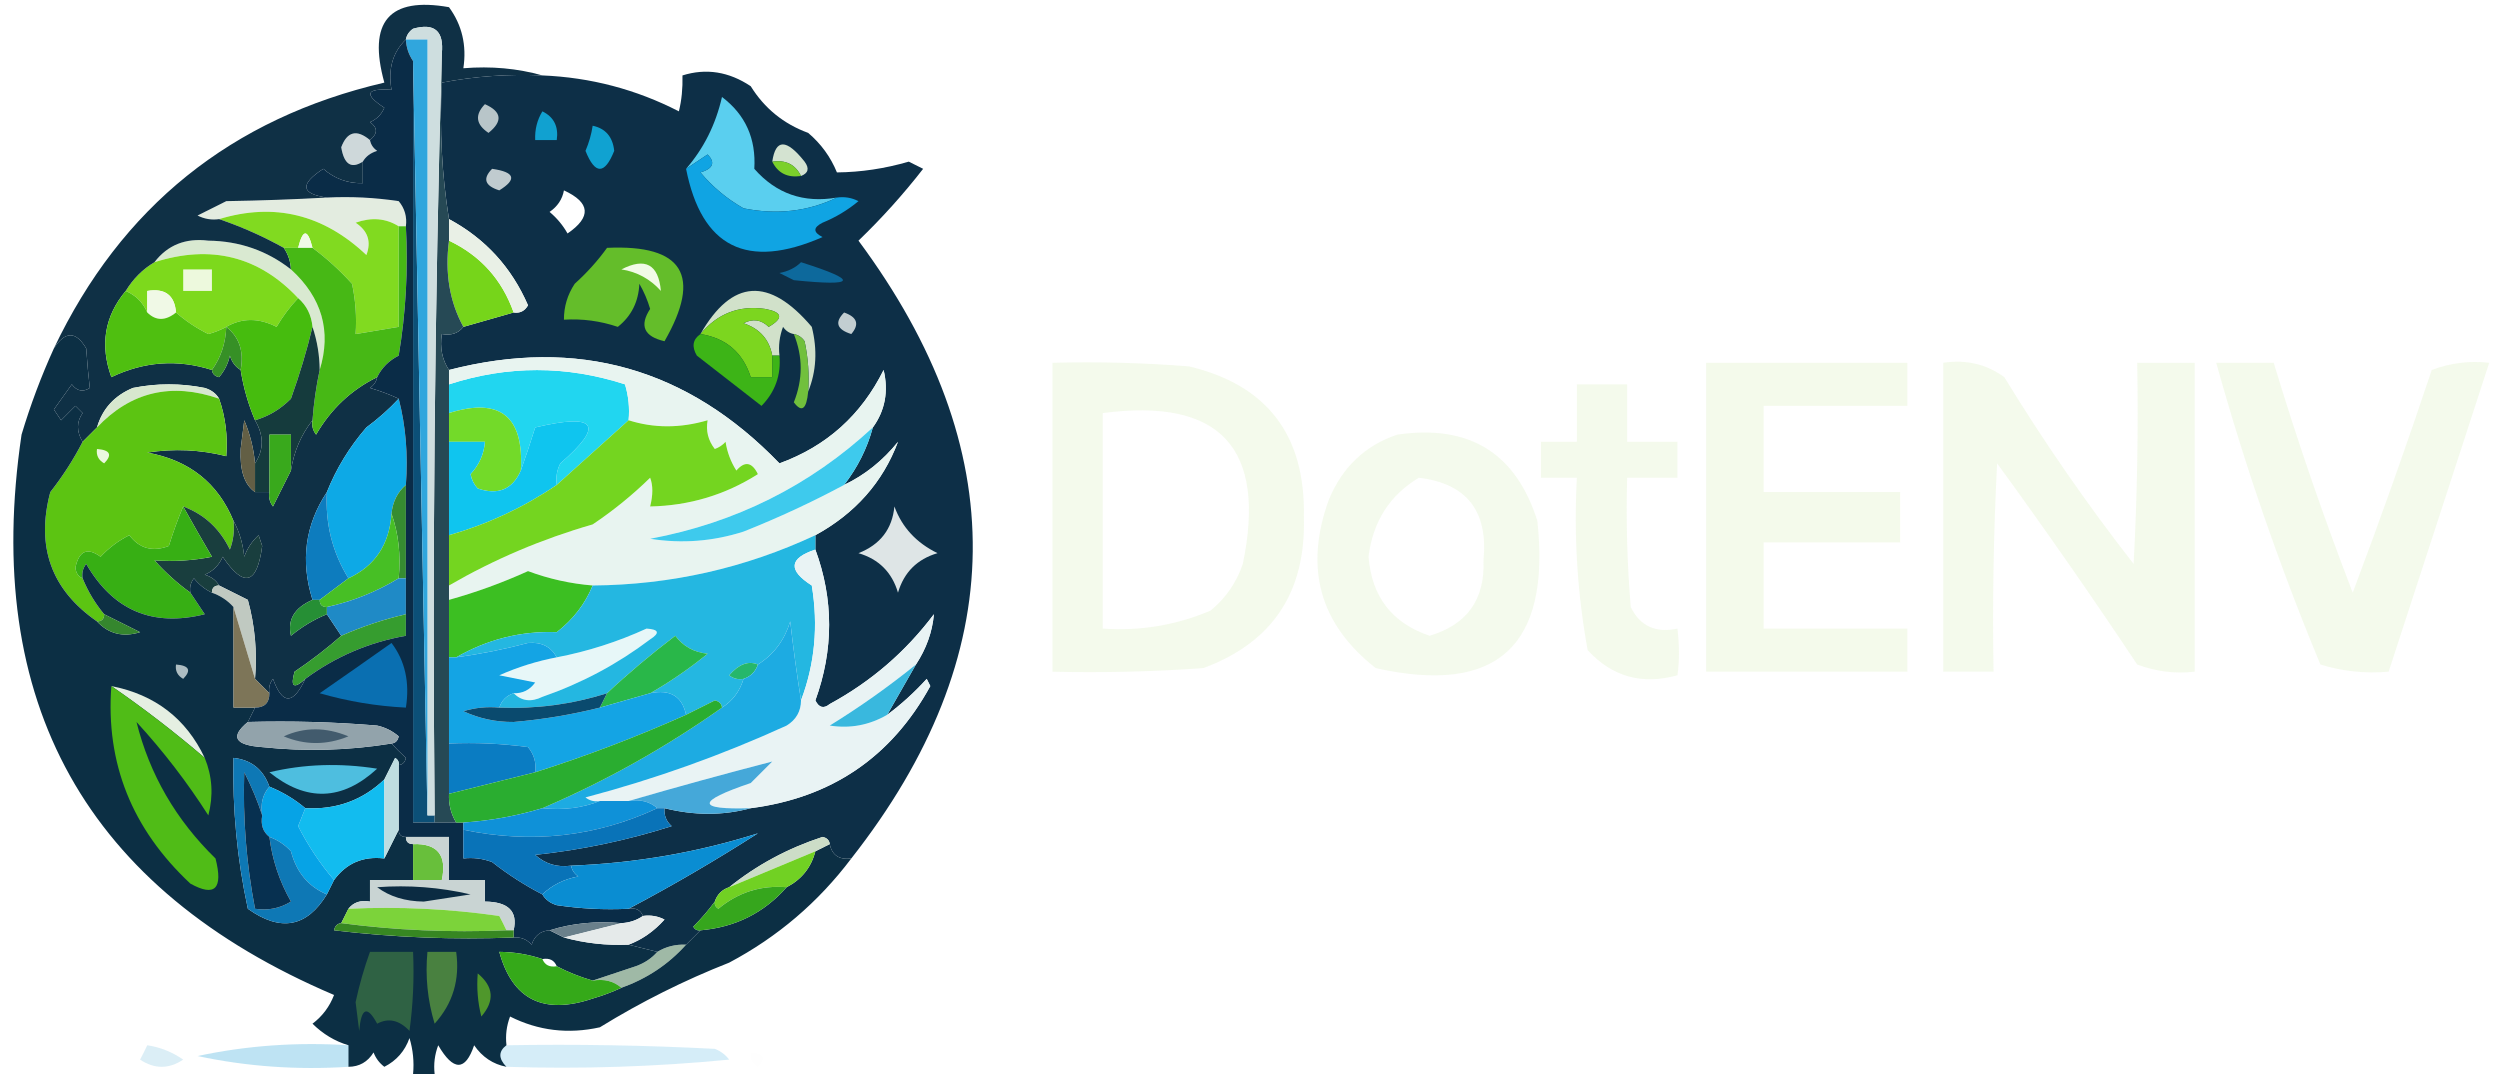 <?xml version="1.0" encoding="UTF-8"?>
<!DOCTYPE svg PUBLIC "-//W3C//DTD SVG 1.1//EN" "http://www.w3.org/Graphics/SVG/1.1/DTD/svg11.dtd">
<svg xmlns="http://www.w3.org/2000/svg" version="1.1" width="348px" height="150px" style="shape-rendering:geometricPrecision; text-rendering:geometricPrecision; image-rendering:optimizeQuality; fill-rule:evenodd; clip-rule:evenodd" xmlns:xlink="http://www.w3.org/1999/xlink">
<g><path style="opacity:1" fill="#0d2f47" d="M 118.5,119.5 C 116.821,119.715 115.821,119.048 115.5,117.5C 115.44,116.957 115.107,116.624 114.5,116.5C 109.658,118.085 105.325,120.418 101.5,123.5C 100.5,123.833 99.833,124.5 99.5,125.5C 98.636,126.688 97.636,127.855 96.5,129C 96.728,129.399 97.062,129.565 97.5,129.5C 96.833,130.167 96.167,130.833 95.5,131.5C 94.041,131.433 92.708,131.766 91.5,132.5C 90.167,132.167 88.833,131.833 87.5,131.5C 89.378,130.792 91.044,129.626 92.5,128C 91.552,127.517 90.552,127.351 89.5,127.5C 89.158,126.662 88.492,126.328 87.5,126.5C 93.569,123.293 99.569,119.793 105.5,116C 97.12,118.652 88.454,120.152 79.5,120.5C 77.571,120.769 75.905,120.269 74.5,119C 80.971,118.306 87.304,116.973 93.5,115C 92.748,114.329 92.414,113.496 92.5,112.5C 96.658,113.539 100.658,113.539 104.5,112.5C 115.749,111.047 124.083,105.381 129.5,95.5C 129.333,95.167 129.167,94.833 129,94.5C 127.296,96.373 125.463,98.04 123.5,99.5C 124.833,97.167 126.167,94.833 127.5,92.5C 128.946,90.296 129.78,87.963 130,85.5C 126.087,90.711 121.254,94.877 115.5,98C 114.668,98.688 114.002,98.521 113.5,97.5C 116.055,90.445 116.055,83.445 113.5,76.5C 113.5,75.833 113.5,75.167 113.5,74.5C 119.05,71.464 122.883,67.131 125,61.5C 122.894,64.118 120.394,66.118 117.5,67.5C 119.38,65.074 120.713,62.408 121.5,59.5C 123.203,57.149 123.703,54.482 123,51.5C 119.881,57.788 115.048,62.121 108.5,64.5C 95.702,51.234 80.369,46.901 62.5,51.5C 61.549,50.081 61.215,48.415 61.5,46.5C 62.791,46.737 63.791,46.404 64.5,45.5C 66.833,44.833 69.167,44.167 71.5,43.5C 72.376,43.631 73.043,43.297 73.5,42.5C 71.2,37.202 67.533,33.202 62.5,30.5C 61.51,24.355 61.176,18.022 61.5,11.5C 66.103,10.617 70.77,10.283 75.5,10.5C 82.208,10.774 88.541,12.441 94.5,15.5C 94.88,13.979 95.046,12.313 95,10.5C 98.293,9.469 101.46,9.969 104.5,12C 106.417,15.083 109.084,17.25 112.5,18.5C 114.291,20.021 115.624,21.854 116.5,24C 119.841,23.968 123.174,23.468 126.5,22.5C 127.167,22.833 127.833,23.167 128.5,23.5C 125.743,27.047 122.743,30.38 119.5,33.5C 141.041,62.545 140.708,91.212 118.5,119.5 Z M 78.5,26.5 C 82.184,28.203 82.351,30.203 79,32.5C 78.355,31.354 77.522,30.354 76.5,29.5C 77.612,28.735 78.279,27.735 78.5,26.5 Z"/></g>
<g><path style="opacity:1" fill="#11a1d0" d="M 75.5,15.5 C 77.104,16.287 77.771,17.62 77.5,19.5C 76.5,19.5 75.5,19.5 74.5,19.5C 74.433,18.041 74.766,16.708 75.5,15.5 Z"/></g>
<g><path style="opacity:1" fill="#b8c5c9" d="M 67.5,14.5 C 69.852,15.543 70.019,16.876 68,18.5C 66.232,17.318 66.065,15.985 67.5,14.5 Z"/></g>
<g><path style="opacity:1" fill="#0c5077" d="M 57.5,8.5 C 58.167,43.5 58.833,78.5 59.5,113.5C 59.833,113.5 60.167,113.5 60.5,113.5C 60.5,113.833 60.5,114.167 60.5,114.5C 59.5,114.5 58.5,114.5 57.5,114.5C 57.5,79.167 57.5,43.833 57.5,8.5 Z"/></g>
<g><path style="opacity:1" fill="#ced8da" d="M 51.5,19.5 C 51.611,20.117 51.944,20.617 52.5,21C 51.584,21.278 50.917,21.778 50.5,22.5C 48.892,23.538 47.892,22.871 47.5,20.5C 48.325,18.3 49.658,17.966 51.5,19.5 Z"/></g>
<g><path style="opacity:1" fill="#10a2d1" d="M 82.5,17.5 C 84.293,17.884 85.293,19.05 85.5,21C 84.167,24.333 82.833,24.333 81.5,21C 81.989,19.861 82.323,18.695 82.5,17.5 Z"/></g>
<g><path style="opacity:1" fill="#d4e3d1" d="M 111.5,24.5 C 110.713,22.896 109.38,22.229 107.5,22.5C 107.964,19.304 109.464,19.304 112,22.5C 112.692,23.437 112.525,24.103 111.5,24.5 Z"/></g>
<g><path style="opacity:1" fill="#7bd02b" d="M 107.5,22.5 C 109.38,22.229 110.713,22.896 111.5,24.5C 109.62,24.771 108.287,24.104 107.5,22.5 Z"/></g>
<g><path style="opacity:1" fill="#c0cbcf" d="M 68.5,23.5 C 71.674,23.952 72.007,24.952 69.5,26.5C 67.481,25.867 67.147,24.867 68.5,23.5 Z"/></g>
<g><path style="opacity:1" fill="#5acfef" d="M 116.5,27.5 C 112.469,29.439 108.136,29.939 103.5,29C 101.183,27.68 99.183,26.014 97.5,24C 99.27,23.465 99.604,22.631 98.5,21.5C 97.482,22.192 96.482,22.859 95.5,23.5C 97.959,20.667 99.626,17.334 100.5,13.5C 103.76,15.959 105.26,19.292 105,23.5C 108.04,26.966 111.874,28.3 116.5,27.5 Z"/></g>
<g><path style="opacity:1" fill="#e3ece0" d="M 45.5,27.5 C 48.85,27.335 52.183,27.502 55.5,28C 56.337,29.011 56.67,30.178 56.5,31.5C 56.167,31.5 55.833,31.5 55.5,31.5C 53.712,30.378 51.712,30.211 49.5,31C 51.211,32.133 51.711,33.633 51,35.5C 45.018,29.835 38.184,28.168 30.5,30.5C 29.448,30.649 28.448,30.483 27.5,30C 28.833,29.333 30.167,28.667 31.5,28C 36.357,27.919 41.023,27.752 45.5,27.5 Z"/></g>
<g><path style="opacity:1" fill="#10a4e3" d="M 116.5,27.5 C 117.552,27.351 118.552,27.517 119.5,28C 117.999,29.252 116.332,30.252 114.5,31C 113.167,31.667 113.167,32.333 114.5,33C 103.994,37.602 97.661,34.435 95.5,23.5C 96.482,22.859 97.482,22.192 98.5,21.5C 99.604,22.631 99.27,23.465 97.5,24C 99.183,26.014 101.183,27.68 103.5,29C 108.136,29.939 112.469,29.439 116.5,27.5 Z"/></g>
<g><path style="opacity:1" fill="#81da20" d="M 30.5,30.5 C 38.184,28.168 45.018,29.835 51,35.5C 51.711,33.633 51.211,32.133 49.5,31C 51.712,30.211 53.712,30.378 55.5,31.5C 55.5,36.167 55.5,40.833 55.5,45.5C 53.5,45.833 51.5,46.167 49.5,46.5C 49.663,44.143 49.497,41.81 49,39.5C 47.27,37.598 45.437,35.931 43.5,34.5C 42.833,31.833 42.167,31.833 41.5,34.5C 40.833,34.5 40.167,34.5 39.5,34.5C 36.648,32.909 33.648,31.576 30.5,30.5 Z"/></g>
<g><path style="opacity:1" fill="#f1fae8" d="M 43.5,34.5 C 42.833,34.5 42.167,34.5 41.5,34.5C 42.167,31.833 42.833,31.833 43.5,34.5 Z"/></g>
<g><path style="opacity:1" fill="#d9e9d1" d="M 40.5,37.5 C 44.825,41.441 46.159,46.107 44.5,51.5C 44.483,49.435 44.15,47.435 43.5,45.5C 43.34,43.847 42.674,42.514 41.5,41.5C 36.032,35.668 29.365,34.001 21.5,36.5C 23.332,34.106 25.832,33.106 29,33.5C 33.331,33.554 37.164,34.887 40.5,37.5 Z"/></g>
<g><path style="opacity:1" fill="#76d51a" d="M 62.5,33.5 C 66.876,35.578 69.876,38.911 71.5,43.5C 69.167,44.167 66.833,44.833 64.5,45.5C 62.577,41.971 61.911,37.971 62.5,33.5 Z"/></g>
<g><path style="opacity:1" fill="#e9f0e6" d="M 62.5,30.5 C 67.533,33.202 71.2,37.202 73.5,42.5C 73.043,43.297 72.376,43.631 71.5,43.5C 69.876,38.911 66.876,35.578 62.5,33.5C 62.5,32.5 62.5,31.5 62.5,30.5 Z"/></g>
<g><path style="opacity:1" fill="#0d699c" d="M 111.5,36.5 C 119.6,39.063 119.267,39.896 110.5,39C 109.833,38.667 109.167,38.333 108.5,38C 109.737,37.768 110.737,37.268 111.5,36.5 Z"/></g>
<g><path style="opacity:1" fill="#7dd91c" d="M 41.5,41.5 C 40.389,42.66 39.389,43.993 38.5,45.5C 36.028,44.233 33.694,44.233 31.5,45.5C 30.735,45.923 29.902,46.257 29,46.5C 27.357,45.685 25.857,44.685 24.5,43.5C 24.306,41.088 22.973,40.088 20.5,40.5C 20.5,41.5 20.5,42.5 20.5,43.5C 19.9,42.1 18.9,41.1 17.5,40.5C 18.527,38.806 19.861,37.472 21.5,36.5C 29.365,34.001 36.032,35.668 41.5,41.5 Z"/></g>
<g><path style="opacity:1" fill="#edf9dd" d="M 25.5,37.5 C 26.833,37.5 28.167,37.5 29.5,37.5C 29.5,38.5 29.5,39.5 29.5,40.5C 28.167,40.5 26.833,40.5 25.5,40.5C 25.5,39.5 25.5,38.5 25.5,37.5 Z"/></g>
<g><path style="opacity:1" fill="#f0f9e6" d="M 24.5,43.5 C 23.039,44.686 21.705,44.686 20.5,43.5C 20.5,42.5 20.5,41.5 20.5,40.5C 22.973,40.088 24.306,41.088 24.5,43.5 Z"/></g>
<g><path style="opacity:1" fill="#d1e1ca" d="M 112.5,54.5 C 112.663,52.143 112.497,49.81 112,47.5C 111.617,46.944 111.117,46.611 110.5,46.5C 109.883,46.389 109.383,46.056 109,45.5C 108.51,46.793 108.343,48.127 108.5,49.5C 108.167,49.5 107.833,49.5 107.5,49.5C 107.084,47.248 105.751,45.748 103.5,45C 104.784,44.316 105.951,44.483 107,45.5C 109.096,44.285 108.929,43.451 106.5,43C 102.868,42.481 99.868,43.647 97.5,46.5C 101.893,38.835 107.06,38.502 113,45.5C 113.805,48.697 113.638,51.697 112.5,54.5 Z"/></g>
<g><path style="opacity:1" fill="#0f3045" d="M 75.5,10.5 C 70.77,10.283 66.103,10.617 61.5,11.5C 61.5,10.167 61.5,8.833 61.5,7.5C 61.824,4.32 60.49,3.153 57.5,4C 56.944,4.383 56.611,4.883 56.5,5.5C 54.657,7.279 53.99,9.612 54.5,12.5C 50.944,12.275 50.611,13.108 53.5,15C 53.095,15.945 52.428,16.612 51.5,17C 52.598,17.77 52.598,18.603 51.5,19.5C 49.658,17.966 48.325,18.3 47.5,20.5C 47.892,22.871 48.892,23.538 50.5,22.5C 50.5,23.5 50.5,24.5 50.5,25.5C 48.431,25.551 46.597,24.885 45,23.5C 41.706,25.645 41.872,26.979 45.5,27.5C 41.023,27.752 36.357,27.919 31.5,28C 30.167,28.667 28.833,29.333 27.5,30C 28.448,30.483 29.448,30.649 30.5,30.5C 33.648,31.576 36.648,32.909 39.5,34.5C 40.11,35.391 40.443,36.391 40.5,37.5C 37.164,34.887 33.331,33.554 29,33.5C 25.832,33.106 23.332,34.106 21.5,36.5C 19.861,37.472 18.527,38.806 17.5,40.5C 14.556,44.021 13.889,48.021 15.5,52.5C 20.056,50.31 24.722,49.977 29.5,51.5C 29.56,52.043 29.893,52.376 30.5,52.5C 31.251,51.624 31.751,50.624 32,49.5C 32.278,50.416 32.778,51.083 33.5,51.5C 33.878,53.921 34.545,56.254 35.5,58.5C 36.742,60.611 36.742,62.611 35.5,64.5C 35.313,62.436 34.813,60.436 34,58.5C 33.833,59.833 33.667,61.167 33.5,62.5C 33.361,65.488 34.028,67.488 35.5,68.5C 36.167,68.5 36.833,68.5 37.5,68.5C 37.369,69.239 37.536,69.906 38,70.5C 38.847,68.807 39.68,67.14 40.5,65.5C 40.917,62.841 41.917,60.508 43.5,58.5C 43.369,59.239 43.536,59.906 44,60.5C 46.068,56.929 48.901,54.263 52.5,52.5C 52.389,53.117 52.056,53.617 51.5,54C 52.901,54.41 54.234,54.91 55.5,55.5C 54.167,56.934 52.667,58.267 51,59.5C 48.642,62.222 46.809,65.222 45.5,68.5C 42.468,73.086 41.801,78.086 43.5,83.5C 40.984,84.6 39.984,86.267 40.5,88.5C 42.029,87.237 43.695,86.237 45.5,85.5C 46.167,86.5 46.833,87.5 47.5,88.5C 45.492,90.268 43.326,91.934 41,93.5C 40.395,95.635 40.895,95.969 42.5,94.5C 40.805,98.123 39.305,98.123 38,94.5C 37.536,95.094 37.369,95.761 37.5,96.5C 36.833,95.833 36.167,95.167 35.5,94.5C 35.823,90.774 35.489,87.107 34.5,83.5C 33.14,82.82 31.807,82.153 30.5,81.5C 30.082,80.778 29.416,80.278 28.5,80C 29.667,79.5 30.5,78.667 31,77.5C 33.951,81.879 35.784,81.379 36.5,76C 36.333,75.5 36.167,75 36,74.5C 35.085,75.328 34.419,76.328 34,77.5C 33.802,75.618 33.302,73.952 32.5,72.5C 30.329,67.223 26.329,64.056 20.5,63C 24.203,62.421 27.869,62.588 31.5,63.5C 31.721,60.721 31.388,58.054 30.5,55.5C 30.082,54.778 29.416,54.278 28.5,54C 25.167,53.333 21.833,53.333 18.5,54C 15.921,55.076 14.254,56.909 13.5,59.5C 12.833,60.167 12.167,60.833 11.5,61.5C 10.637,60.06 10.637,58.726 11.5,57.5C 11.167,57.167 10.833,56.833 10.5,56.5C 9.833,57.167 9.167,57.833 8.5,58.5C 8.167,58 7.833,57.5 7.5,57C 8.34,55.829 9.173,54.662 10,53.5C 10.717,54.451 11.551,54.617 12.5,54C 12.307,52.355 12.14,50.521 12,48.5C 10.568,46.069 9.068,46.069 7.5,48.5C 16.871,28.8 32.204,16.466 53.5,11.5C 51.156,3.023 54.156,-0.477 62.5,1C 64.314,3.481 64.98,6.315 64.5,9.5C 68.371,9.185 72.038,9.518 75.5,10.5 Z"/></g>
<g><path style="opacity:1" fill="#4fbf10" d="M 17.5,40.5 C 18.9,41.1 19.9,42.1 20.5,43.5C 21.705,44.686 23.039,44.686 24.5,43.5C 25.857,44.685 27.357,45.685 29,46.5C 29.902,46.257 30.735,45.923 31.5,45.5C 31.405,47.786 30.738,49.786 29.5,51.5C 24.722,49.977 20.056,50.31 15.5,52.5C 13.889,48.021 14.556,44.021 17.5,40.5 Z"/></g>
<g><path style="opacity:1" fill="#64bd2a" d="M 84.5,34.5 C 95.088,34.012 97.754,38.345 92.5,47.5C 89.639,46.838 88.973,45.338 90.5,43C 90.138,41.775 89.638,40.609 89,39.5C 88.885,42.008 87.885,44.008 86,45.5C 83.566,44.678 81.066,44.344 78.5,44.5C 78.491,42.692 78.991,41.025 80,39.5C 81.707,37.962 83.207,36.296 84.5,34.5 Z"/></g>
<g><path style="opacity:1" fill="#f1fbe6" d="M 86.5,37.5 C 89.824,35.788 91.657,36.788 92,40.5C 90.512,38.84 88.679,37.84 86.5,37.5 Z"/></g>
<g><path style="opacity:1" fill="#7cd61f" d="M 107.5,49.5 C 107.5,50.5 107.5,51.5 107.5,52.5C 106.5,52.5 105.5,52.5 104.5,52.5C 103.401,49.068 101.068,47.068 97.5,46.5C 99.868,43.647 102.868,42.481 106.5,43C 108.929,43.451 109.096,44.285 107,45.5C 105.951,44.483 104.784,44.316 103.5,45C 105.751,45.748 107.084,47.248 107.5,49.5 Z"/></g>
<g><path style="opacity:1" fill="#c2ced1" d="M 117.5,43.5 C 119.332,44.141 119.665,45.141 118.5,46.5C 116.481,45.867 116.147,44.867 117.5,43.5 Z"/></g>
<g><path style="opacity:1" fill="#46bc0e" d="M 41.5,41.5 C 42.674,42.514 43.34,43.847 43.5,45.5C 42.717,48.77 41.717,52.103 40.5,55.5C 39.06,56.952 37.394,57.952 35.5,58.5C 34.545,56.254 33.878,53.921 33.5,51.5C 33.975,48.918 33.308,46.918 31.5,45.5C 33.694,44.233 36.028,44.233 38.5,45.5C 39.389,43.993 40.389,42.66 41.5,41.5 Z"/></g>
<g><path style="opacity:1" fill="#369026" d="M 31.5,45.5 C 33.308,46.918 33.975,48.918 33.5,51.5C 32.778,51.083 32.278,50.416 32,49.5C 31.751,50.624 31.251,51.624 30.5,52.5C 29.893,52.376 29.56,52.043 29.5,51.5C 30.738,49.786 31.405,47.786 31.5,45.5 Z"/></g>
<g><path style="opacity:1" fill="#47b815" d="M 55.5,31.5 C 55.833,31.5 56.167,31.5 56.5,31.5C 56.829,37.537 56.496,43.537 55.5,49.5C 54.145,50.188 53.145,51.188 52.5,52.5C 48.901,54.263 46.068,56.929 44,60.5C 43.536,59.906 43.369,59.239 43.5,58.5C 43.674,56.139 44.007,53.806 44.5,51.5C 46.159,46.107 44.825,41.441 40.5,37.5C 40.443,36.391 40.11,35.391 39.5,34.5C 40.167,34.5 40.833,34.5 41.5,34.5C 42.167,34.5 42.833,34.5 43.5,34.5C 45.437,35.931 47.27,37.598 49,39.5C 49.497,41.81 49.663,44.143 49.5,46.5C 51.5,46.167 53.5,45.833 55.5,45.5C 55.5,40.833 55.5,36.167 55.5,31.5 Z"/></g>
<g><path style="opacity:0.881" fill="#f2f9e9" d="M 146.5,50.5 C 152.842,50.334 159.175,50.501 165.5,51C 176.409,53.593 181.742,60.593 181.5,72C 181.79,82.446 177.124,89.446 167.5,93C 160.508,93.5 153.508,93.666 146.5,93.5C 146.5,79.167 146.5,64.833 146.5,50.5 Z M 153.5,57.5 C 169.849,55.349 176.349,62.349 173,78.5C 172.117,81.102 170.617,83.269 168.5,85C 163.705,87.033 158.705,87.866 153.5,87.5C 153.5,77.5 153.5,67.5 153.5,57.5 Z"/></g>
<g><path style="opacity:0.902" fill="#f2f9e9" d="M 237.5,50.5 C 246.833,50.5 256.167,50.5 265.5,50.5C 265.5,52.5 265.5,54.5 265.5,56.5C 258.833,56.5 252.167,56.5 245.5,56.5C 245.5,60.5 245.5,64.5 245.5,68.5C 251.833,68.5 258.167,68.5 264.5,68.5C 264.5,70.833 264.5,73.167 264.5,75.5C 258.167,75.5 251.833,75.5 245.5,75.5C 245.5,79.5 245.5,83.5 245.5,87.5C 252.167,87.5 258.833,87.5 265.5,87.5C 265.5,89.5 265.5,91.5 265.5,93.5C 256.167,93.5 246.833,93.5 237.5,93.5C 237.5,79.167 237.5,64.833 237.5,50.5 Z"/></g>
<g><path style="opacity:0.89" fill="#f2f9e9" d="M 270.5,50.5 C 273.685,50.02 276.519,50.686 279,52.5C 284.507,61.515 290.507,70.182 297,78.5C 297.5,69.173 297.666,59.839 297.5,50.5C 300.167,50.5 302.833,50.5 305.5,50.5C 305.5,64.833 305.5,79.167 305.5,93.5C 302.753,93.813 300.086,93.48 297.5,92.5C 291.195,83.029 284.695,73.695 278,64.5C 277.5,74.161 277.334,83.828 277.5,93.5C 275.167,93.5 272.833,93.5 270.5,93.5C 270.5,79.167 270.5,64.833 270.5,50.5 Z"/></g>
<g><path style="opacity:0.858" fill="#f2f9e9" d="M 308.5,50.5 C 311.167,50.5 313.833,50.5 316.5,50.5C 319.764,61.291 323.43,71.957 327.5,82.5C 331.364,72.241 335.031,61.907 338.5,51.5C 341.086,50.52 343.753,50.187 346.5,50.5C 341.833,64.833 337.167,79.167 332.5,93.5C 329.223,93.784 326.057,93.451 323,92.5C 317.298,78.771 312.465,64.771 308.5,50.5 Z"/></g>
<g><path style="opacity:1" fill="#71c03c" d="M 110.5,46.5 C 111.117,46.611 111.617,46.944 112,47.5C 112.497,49.81 112.663,52.143 112.5,54.5C 112.27,56.983 111.603,57.483 110.5,56C 111.774,52.823 111.774,49.656 110.5,46.5 Z"/></g>
<g><path style="opacity:1" fill="#264955" d="M 61.5,7.5 C 61.5,8.833 61.5,10.167 61.5,11.5C 61.176,18.022 61.51,24.355 62.5,30.5C 62.5,31.5 62.5,32.5 62.5,33.5C 61.911,37.971 62.577,41.971 64.5,45.5C 63.791,46.404 62.791,46.737 61.5,46.5C 61.215,48.415 61.549,50.081 62.5,51.5C 62.5,52.167 62.5,52.833 62.5,53.5C 62.5,54.833 62.5,56.167 62.5,57.5C 62.5,58.833 62.5,60.167 62.5,61.5C 62.5,65.833 62.5,70.167 62.5,74.5C 62.5,76.833 62.5,79.167 62.5,81.5C 62.5,82.167 62.5,82.833 62.5,83.5C 62.5,86.167 62.5,88.833 62.5,91.5C 62.5,95.5 62.5,99.5 62.5,103.5C 62.5,105.833 62.5,108.167 62.5,110.5C 62.433,111.959 62.766,113.292 63.5,114.5C 62.5,114.5 61.5,114.5 60.5,114.5C 60.5,114.167 60.5,113.833 60.5,113.5C 60.168,77.996 60.502,42.663 61.5,7.5 Z"/></g>
<g><path style="opacity:1" fill="#21d6f0" d="M 87.5,58.5 C 84.167,61.5 80.833,64.5 77.5,67.5C 77.35,66.448 77.517,65.448 78,64.5C 84.2,59.133 83.033,57.466 74.5,59.5C 73.831,61.631 73.165,63.631 72.5,65.5C 72.95,57.942 69.617,55.276 62.5,57.5C 62.5,56.167 62.5,54.833 62.5,53.5C 70.667,50.853 78.834,50.853 87,53.5C 87.493,55.134 87.66,56.801 87.5,58.5 Z"/></g>
<g><path style="opacity:1" fill="#d7e7cf" d="M 30.5,55.5 C 23.871,53.194 18.204,54.528 13.5,59.5C 14.254,56.909 15.921,55.076 18.5,54C 21.833,53.333 25.167,53.333 28.5,54C 29.416,54.278 30.082,54.778 30.5,55.5 Z"/></g>
<g><path style="opacity:1" fill="#3db417" d="M 97.5,46.5 C 101.068,47.068 103.401,49.068 104.5,52.5C 105.5,52.5 106.5,52.5 107.5,52.5C 107.5,51.5 107.5,50.5 107.5,49.5C 107.833,49.5 108.167,49.5 108.5,49.5C 108.736,52.226 107.903,54.559 106,56.5C 103,54.167 100,51.833 97,49.5C 96.26,48.251 96.427,47.251 97.5,46.5 Z"/></g>
<g><path style="opacity:0.867" fill="#f2f9e9" d="M 219.5,53.5 C 221.833,53.5 224.167,53.5 226.5,53.5C 226.5,56.167 226.5,58.833 226.5,61.5C 228.833,61.5 231.167,61.5 233.5,61.5C 233.5,63.167 233.5,64.833 233.5,66.5C 231.167,66.5 228.833,66.5 226.5,66.5C 226.334,72.509 226.501,78.509 227,84.5C 228.287,87.145 230.453,88.145 233.5,87.5C 233.784,89.877 233.784,92.044 233.5,94C 228.563,95.369 224.396,94.203 221,90.5C 219.565,82.611 219.065,74.611 219.5,66.5C 217.833,66.5 216.167,66.5 214.5,66.5C 214.5,64.833 214.5,63.167 214.5,61.5C 216.167,61.5 217.833,61.5 219.5,61.5C 219.5,58.833 219.5,56.167 219.5,53.5 Z"/></g>
<g><path style="opacity:1" fill="#153b3d" d="M 43.5,45.5 C 44.15,47.435 44.483,49.435 44.5,51.5C 44.007,53.806 43.674,56.139 43.5,58.5C 41.917,60.508 40.917,62.841 40.5,65.5C 40.5,63.833 40.5,62.167 40.5,60.5C 39.5,60.5 38.5,60.5 37.5,60.5C 37.5,63.167 37.5,65.833 37.5,68.5C 36.833,68.5 36.167,68.5 35.5,68.5C 35.5,67.167 35.5,65.833 35.5,64.5C 36.742,62.611 36.742,60.611 35.5,58.5C 37.394,57.952 39.06,56.952 40.5,55.5C 41.717,52.103 42.717,48.77 43.5,45.5 Z"/></g>
<g><path style="opacity:1" fill="#e8f4f0" d="M 121.5,59.5 C 112.756,67.597 102.422,72.764 90.5,75C 94.905,75.696 99.239,75.363 103.5,74C 108.339,72.079 113.006,69.912 117.5,67.5C 120.394,66.118 122.894,64.118 125,61.5C 122.883,67.131 119.05,71.464 113.5,74.5C 103.717,79.077 93.383,81.411 82.5,81.5C 79.42,81.252 76.42,80.586 73.5,79.5C 69.925,81.122 66.259,82.456 62.5,83.5C 62.5,82.833 62.5,82.167 62.5,81.5C 68.792,77.856 75.459,75.022 82.5,73C 85.389,71.062 88.056,68.895 90.5,66.5C 90.906,67.558 90.906,68.891 90.5,70.5C 95.947,70.39 100.947,68.89 105.5,66C 104.675,64.312 103.675,64.145 102.5,65.5C 101.719,64.271 101.219,62.938 101,61.5C 100.586,61.957 100.086,62.291 99.5,62.5C 98.571,61.311 98.238,59.978 98.5,58.5C 94.684,59.62 91.017,59.62 87.5,58.5C 87.66,56.801 87.493,55.134 87,53.5C 78.834,50.853 70.667,50.853 62.5,53.5C 62.5,52.833 62.5,52.167 62.5,51.5C 80.369,46.901 95.702,51.234 108.5,64.5C 115.048,62.121 119.881,57.788 123,51.5C 123.703,54.482 123.203,57.149 121.5,59.5 Z"/></g>
<g><path style="opacity:0.843" fill="#f2f9e9" d="M 194.5,60.5 C 204.51,59.041 211.01,63.041 214,72.5C 215.883,89.958 208.383,96.791 191.5,93C 183.681,86.86 181.514,79.027 185,69.5C 186.871,65.006 190.038,62.006 194.5,60.5 Z M 197.5,66.5 C 204.171,67.304 207.171,71.137 206.5,78C 206.722,83.444 204.222,86.944 199,88.5C 193.776,86.733 190.942,83.066 190.5,77.5C 191.097,72.621 193.43,68.954 197.5,66.5 Z"/></g>
<g><path style="opacity:1" fill="#73da29" d="M 72.5,65.5 C 71.34,68.133 69.34,68.966 66.5,68C 65.978,67.439 65.645,66.772 65.5,66C 66.707,64.7 67.374,63.2 67.5,61.5C 65.833,61.5 64.167,61.5 62.5,61.5C 62.5,60.167 62.5,58.833 62.5,57.5C 69.617,55.276 72.95,57.942 72.5,65.5 Z"/></g>
<g><path style="opacity:1" fill="#cededf" d="M 61.5,7.5 C 60.502,42.663 60.168,77.996 60.5,113.5C 60.167,113.5 59.833,113.5 59.5,113.5C 59.5,77.5 59.5,41.5 59.5,5.5C 58.5,5.5 57.5,5.5 56.5,5.5C 56.611,4.883 56.944,4.383 57.5,4C 60.49,3.153 61.824,4.32 61.5,7.5 Z"/></g>
<g><path style="opacity:1" fill="#635f45" d="M 35.5,64.5 C 35.5,65.833 35.5,67.167 35.5,68.5C 34.028,67.488 33.361,65.488 33.5,62.5C 33.667,61.167 33.833,59.833 34,58.5C 34.813,60.436 35.313,62.436 35.5,64.5 Z"/></g>
<g><path style="opacity:1" fill="#39a91c" d="M 40.5,65.5 C 39.68,67.14 38.847,68.807 38,70.5C 37.536,69.906 37.369,69.239 37.5,68.5C 37.5,65.833 37.5,63.167 37.5,60.5C 38.5,60.5 39.5,60.5 40.5,60.5C 40.5,62.167 40.5,63.833 40.5,65.5 Z"/></g>
<g><path style="opacity:1" fill="#5cc412" d="M 30.5,55.5 C 31.388,58.054 31.721,60.721 31.5,63.5C 27.869,62.588 24.203,62.421 20.5,63C 26.329,64.056 30.329,67.223 32.5,72.5C 32.657,73.873 32.49,75.207 32,76.5C 30.595,73.591 28.428,71.591 25.5,70.5C 24.776,72.218 24.109,74.052 23.5,76C 21.251,76.863 19.418,76.363 18,74.5C 16.488,75.257 15.155,76.257 14,77.5C 12.174,76.159 11.007,76.659 10.5,79C 10.57,79.765 10.903,80.265 11.5,80.5C 12.248,82.332 13.248,83.999 14.5,85.5C 14.5,86.167 14.167,86.5 13.5,86.5C 7.147,82.109 4.981,76.109 7,68.5C 8.75,66.266 10.25,63.932 11.5,61.5C 12.167,60.833 12.833,60.167 13.5,59.5C 18.204,54.528 23.871,53.194 30.5,55.5 Z"/></g>
<g><path style="opacity:1" fill="#ebf8df" d="M 13.5,62.5 C 15.337,62.639 15.67,63.306 14.5,64.5C 13.703,64.043 13.369,63.376 13.5,62.5 Z"/></g>
<g><path style="opacity:1" fill="#0fc5ef" d="M 77.5,67.5 C 72.892,70.637 67.892,72.97 62.5,74.5C 62.5,70.167 62.5,65.833 62.5,61.5C 64.167,61.5 65.833,61.5 67.5,61.5C 67.374,63.2 66.707,64.7 65.5,66C 65.645,66.772 65.978,67.439 66.5,68C 69.34,68.966 71.34,68.133 72.5,65.5C 73.165,63.631 73.831,61.631 74.5,59.5C 83.033,57.466 84.2,59.133 78,64.5C 77.517,65.448 77.35,66.448 77.5,67.5 Z"/></g>
<g><path style="opacity:1" fill="#74d520" d="M 87.5,58.5 C 91.017,59.62 94.684,59.62 98.5,58.5C 98.238,59.978 98.571,61.311 99.5,62.5C 100.086,62.291 100.586,61.957 101,61.5C 101.219,62.938 101.719,64.271 102.5,65.5C 103.675,64.145 104.675,64.312 105.5,66C 100.947,68.89 95.947,70.39 90.5,70.5C 90.906,68.891 90.906,67.558 90.5,66.5C 88.056,68.895 85.389,71.062 82.5,73C 75.459,75.022 68.792,77.856 62.5,81.5C 62.5,79.167 62.5,76.833 62.5,74.5C 67.892,72.97 72.892,70.637 77.5,67.5C 80.833,64.5 84.167,61.5 87.5,58.5 Z"/></g>
<g><path style="opacity:1" fill="#3ecaed" d="M 121.5,59.5 C 120.713,62.408 119.38,65.074 117.5,67.5C 113.006,69.912 108.339,72.079 103.5,74C 99.239,75.363 94.905,75.696 90.5,75C 102.422,72.764 112.756,67.597 121.5,59.5 Z"/></g>
<g><path style="opacity:1" fill="#0da9e6" d="M 55.5,55.5 C 56.483,59.298 56.817,63.298 56.5,67.5C 55.326,68.514 54.66,69.847 54.5,71.5C 54.204,75.789 52.204,78.789 48.5,80.5C 46.263,76.886 45.263,72.886 45.5,68.5C 46.809,65.222 48.642,62.222 51,59.5C 52.667,58.267 54.167,56.934 55.5,55.5 Z"/></g>
<g><path style="opacity:1" fill="#368c31" d="M 56.5,67.5 C 56.5,71.833 56.5,76.167 56.5,80.5C 56.167,80.5 55.833,80.5 55.5,80.5C 55.81,77.287 55.477,74.287 54.5,71.5C 54.66,69.847 55.326,68.514 56.5,67.5 Z"/></g>
<g><path style="opacity:1" fill="#dee5e6" d="M 124.5,70.5 C 125.558,73.397 127.558,75.564 130.5,77C 127.667,77.833 125.833,79.667 125,82.5C 124.167,79.667 122.333,77.833 119.5,77C 122.534,75.809 124.201,73.642 124.5,70.5 Z"/></g>
<g><path style="opacity:1" fill="#193e3e" d="M 25.5,70.5 C 28.428,71.591 30.595,73.591 32,76.5C 32.49,75.207 32.657,73.873 32.5,72.5C 33.302,73.952 33.802,75.618 34,77.5C 34.419,76.328 35.085,75.328 36,74.5C 36.167,75 36.333,75.5 36.5,76C 35.784,81.379 33.951,81.879 31,77.5C 30.5,78.667 29.667,79.5 28.5,80C 29.416,80.278 30.082,80.778 30.5,81.5C 29.833,81.5 29.5,81.833 29.5,82.5C 28.542,82.047 27.708,81.38 27,80.5C 26.536,81.094 26.369,81.761 26.5,82.5C 24.704,81.207 23.038,79.707 21.5,78C 24.235,78.198 26.901,78.031 29.5,77.5C 28.111,75.132 26.778,72.799 25.5,70.5 Z"/></g>
<g><path style="opacity:1" fill="#0d7cbe" d="M 45.5,68.5 C 45.263,72.886 46.263,76.886 48.5,80.5C 47.167,81.5 45.833,82.5 44.5,83.5C 44.167,83.5 43.833,83.5 43.5,83.5C 41.801,78.086 42.468,73.086 45.5,68.5 Z"/></g>
<g><path style="opacity:1" fill="#37af14" d="M 25.5,70.5 C 26.778,72.799 28.111,75.132 29.5,77.5C 26.901,78.031 24.235,78.198 21.5,78C 23.038,79.707 24.704,81.207 26.5,82.5C 27.141,83.482 27.808,84.482 28.5,85.5C 21.248,87.311 15.748,84.978 12,78.5C 11.536,79.094 11.369,79.761 11.5,80.5C 10.903,80.265 10.57,79.765 10.5,79C 11.007,76.659 12.174,76.159 14,77.5C 15.155,76.257 16.488,75.257 18,74.5C 19.418,76.363 21.251,76.863 23.5,76C 24.109,74.052 24.776,72.218 25.5,70.5 Z"/></g>
<g><path style="opacity:1" fill="#47bf25" d="M 54.5,71.5 C 55.477,74.287 55.81,77.287 55.5,80.5C 52.397,82.384 49.063,83.718 45.5,84.5C 44.833,84.5 44.5,84.167 44.5,83.5C 45.833,82.5 47.167,81.5 48.5,80.5C 52.204,78.789 54.204,75.789 54.5,71.5 Z"/></g>
<g><path style="opacity:1" fill="#30a6dd" d="M 56.5,5.5 C 57.5,5.5 58.5,5.5 59.5,5.5C 59.5,41.5 59.5,77.5 59.5,113.5C 58.833,78.5 58.167,43.5 57.5,8.5C 56.89,7.609 56.557,6.609 56.5,5.5 Z"/></g>
<g><path style="opacity:1" fill="#1f8ac6" d="M 55.5,80.5 C 55.833,80.5 56.167,80.5 56.5,80.5C 56.5,82.167 56.5,83.833 56.5,85.5C 53.406,86.213 50.406,87.213 47.5,88.5C 46.833,87.5 46.167,86.5 45.5,85.5C 45.5,85.167 45.5,84.833 45.5,84.5C 49.063,83.718 52.397,82.384 55.5,80.5 Z"/></g>
<g><path style="opacity:1" fill="#3cbf22" d="M 82.5,81.5 C 81.457,84.056 79.79,86.223 77.5,88C 72.549,87.813 67.882,88.98 63.5,91.5C 63.167,91.5 62.833,91.5 62.5,91.5C 62.5,88.833 62.5,86.167 62.5,83.5C 66.259,82.456 69.925,81.122 73.5,79.5C 76.42,80.586 79.42,81.252 82.5,81.5 Z"/></g>
<g><path style="opacity:1" fill="#c0c9c1" d="M 29.5,82.5 C 29.5,81.833 29.833,81.5 30.5,81.5C 31.807,82.153 33.14,82.82 34.5,83.5C 35.489,87.107 35.823,90.774 35.5,94.5C 34.5,91.167 33.5,87.833 32.5,84.5C 31.709,83.599 30.709,82.932 29.5,82.5 Z"/></g>
<g><path style="opacity:1" fill="#268f35" d="M 43.5,83.5 C 43.833,83.5 44.167,83.5 44.5,83.5C 44.5,84.167 44.833,84.5 45.5,84.5C 45.5,84.833 45.5,85.167 45.5,85.5C 43.695,86.237 42.029,87.237 40.5,88.5C 39.984,86.267 40.984,84.6 43.5,83.5 Z"/></g>
<g><path style="opacity:1" fill="#0c2f44" d="M 11.5,61.5 C 10.25,63.932 8.75,66.266 7,68.5C 4.981,76.109 7.147,82.109 13.5,86.5C 15.12,88.239 17.119,88.739 19.5,88C 17.807,87.153 16.14,86.32 14.5,85.5C 13.248,83.999 12.248,82.332 11.5,80.5C 11.369,79.761 11.536,79.094 12,78.5C 15.748,84.978 21.248,87.311 28.5,85.5C 27.808,84.482 27.141,83.482 26.5,82.5C 26.369,81.761 26.536,81.094 27,80.5C 27.708,81.38 28.542,82.047 29.5,82.5C 30.709,82.932 31.709,83.599 32.5,84.5C 32.5,89.167 32.5,93.833 32.5,98.5C 33.5,98.5 34.5,98.5 35.5,98.5C 35.167,99.167 34.833,99.833 34.5,100.5C 32.004,102.558 32.67,103.724 36.5,104C 42.528,104.641 48.528,104.474 54.5,103.5C 55.091,104.151 55.757,104.818 56.5,105.5C 56.376,106.107 56.043,106.44 55.5,106.5C 55.565,106.062 55.399,105.728 55,105.5C 54.487,106.527 53.987,107.527 53.5,108.5C 50.471,111.4 46.804,112.734 42.5,112.5C 41.035,111.263 39.368,110.263 37.5,109.5C 36.647,107.107 34.981,105.774 32.5,105.5C 32.341,112.596 33.008,119.596 34.5,126.5C 39.038,129.751 42.704,129.085 45.5,124.5C 45.833,123.833 46.167,123.167 46.5,122.5C 48.213,120.15 50.547,119.15 53.5,119.5C 54.167,118.167 54.833,116.833 55.5,115.5C 55.5,116.167 55.833,116.5 56.5,116.5C 56.5,117.167 56.833,117.5 57.5,117.5C 57.5,119.167 57.5,120.833 57.5,122.5C 55.5,122.5 53.5,122.5 51.5,122.5C 51.5,123.5 51.5,124.5 51.5,125.5C 50.209,125.263 49.209,125.596 48.5,126.5C 48.167,127.167 47.833,127.833 47.5,128.5C 46.957,128.56 46.624,128.893 46.5,129.5C 54.807,130.498 63.14,130.831 71.5,130.5C 72.496,130.414 73.329,130.748 74,131.5C 74.417,130.244 75.25,129.577 76.5,129.5C 77.167,129.833 77.833,130.167 78.5,130.5C 81.43,131.299 84.43,131.632 87.5,131.5C 88.833,131.833 90.167,132.167 91.5,132.5C 90.71,133.401 89.71,134.068 88.5,134.5C 84.833,134.5 81.167,134.5 77.5,134.5C 77.158,133.662 76.492,133.328 75.5,133.5C 73.565,132.85 71.565,132.517 69.5,132.5C 71.319,139.147 75.652,141.314 82.5,139C 83.901,138.59 85.234,138.09 86.5,137.5C 90.054,136.231 93.054,134.231 95.5,131.5C 96.167,130.833 96.833,130.167 97.5,129.5C 102.35,129.075 106.35,127.075 109.5,123.5C 111.587,122.415 112.92,120.749 113.5,118.5C 114.167,118.167 114.833,117.833 115.5,117.5C 115.821,119.048 116.821,119.715 118.5,119.5C 113.907,125.593 108.24,130.426 101.5,134C 95.252,136.457 89.252,139.457 83.5,143C 79.1,143.978 74.933,143.478 71,141.5C 70.51,142.793 70.343,144.127 70.5,145.5C 69.375,146.348 69.375,147.348 70.5,148.5C 68.629,148.141 67.129,147.141 66,145.5C 64.779,149.127 63.112,149.127 61,145.5C 60.51,146.793 60.343,148.127 60.5,149.5C 59.5,149.5 58.5,149.5 57.5,149.5C 57.66,147.801 57.493,146.134 57,144.5C 56.363,146.303 55.197,147.636 53.5,148.5C 52.808,147.975 52.308,147.308 52,146.5C 51.184,147.823 50.017,148.489 48.5,148.5C 48.5,147.5 48.5,146.5 48.5,145.5C 46.614,144.935 44.947,143.935 43.5,142.5C 44.885,141.449 45.885,140.116 46.5,138.5C 11.98,123.803 -2.52,97.803 3,60.5C 4.238,56.365 5.738,52.365 7.5,48.5C 9.068,46.069 10.568,46.069 12,48.5C 12.14,50.521 12.307,52.355 12.5,54C 11.551,54.617 10.717,54.451 10,53.5C 9.173,54.662 8.34,55.829 7.5,57C 7.833,57.5 8.167,58 8.5,58.5C 9.167,57.833 9.833,57.167 10.5,56.5C 10.833,56.833 11.167,57.167 11.5,57.5C 10.637,58.726 10.637,60.06 11.5,61.5 Z M 77.5,134.5 C 81.167,134.5 84.833,134.5 88.5,134.5C 86.5,135.167 84.5,135.833 82.5,136.5C 80.694,135.976 79.028,135.309 77.5,134.5 Z"/></g>
<g><path style="opacity:1" fill="#35862e" d="M 14.5,85.5 C 16.14,86.32 17.807,87.153 19.5,88C 17.119,88.739 15.12,88.239 13.5,86.5C 14.167,86.5 14.5,86.167 14.5,85.5 Z"/></g>
<g><path style="opacity:1" fill="#369d2f" d="M 56.5,85.5 C 56.5,86.5 56.5,87.5 56.5,88.5C 51.345,89.412 46.678,91.412 42.5,94.5C 40.895,95.969 40.395,95.635 41,93.5C 43.326,91.934 45.492,90.268 47.5,88.5C 50.406,87.213 53.406,86.213 56.5,85.5 Z"/></g>
<g><path style="opacity:1" fill="#e7f7f8" d="M 71.5,96.5 C 72.756,96.539 73.756,96.039 74.5,95C 72.833,94.667 71.167,94.333 69.5,94C 72.08,92.856 74.747,92.022 77.5,91.5C 81.813,90.674 85.98,89.34 90,87.5C 91.722,87.611 91.888,88.111 90.5,89C 85.945,92.445 80.945,95.112 75.5,97C 73.934,97.765 72.601,97.598 71.5,96.5 Z"/></g>
<g><path style="opacity:1" fill="#24b7e1" d="M 113.5,74.5 C 113.5,75.167 113.5,75.833 113.5,76.5C 109.827,77.708 109.66,79.374 113,81.5C 113.923,87.106 113.423,92.439 111.5,97.5C 110.92,93.858 110.42,90.191 110,86.5C 109.208,89.106 107.708,91.106 105.5,92.5C 104.177,91.947 102.844,92.447 101.5,94C 102.094,94.464 102.761,94.631 103.5,94.5C 102.974,96.23 101.974,97.564 100.5,98.5C 100.44,97.957 100.107,97.624 99.5,97.5C 98.14,98.18 96.807,98.847 95.5,99.5C 94.952,96.916 93.285,95.916 90.5,96.5C 93.263,94.92 95.93,93.087 98.5,91C 96.597,90.801 95.097,89.968 94,88.5C 90.598,91.084 87.431,93.75 84.5,96.5C 79.635,98.041 74.635,98.708 69.5,98.5C 69.833,97.5 70.5,96.833 71.5,96.5C 72.601,97.598 73.934,97.765 75.5,97C 80.945,95.112 85.945,92.445 90.5,89C 91.888,88.111 91.722,87.611 90,87.5C 85.98,89.34 81.813,90.674 77.5,91.5C 76.688,90.007 75.355,89.34 73.5,89.5C 70.198,90.38 66.865,91.046 63.5,91.5C 67.882,88.98 72.549,87.813 77.5,88C 79.79,86.223 81.457,84.056 82.5,81.5C 93.383,81.411 103.717,79.077 113.5,74.5 Z"/></g>
<g><path style="opacity:1" fill="#29b749" d="M 90.5,96.5 C 88.167,97.167 85.833,97.833 83.5,98.5C 83.833,97.833 84.167,97.167 84.5,96.5C 87.431,93.75 90.598,91.084 94,88.5C 95.097,89.968 96.597,90.801 98.5,91C 95.93,93.087 93.263,94.92 90.5,96.5 Z"/></g>
<g><path style="opacity:1" fill="#26b76b" d="M 105.5,92.5 C 105.167,93.5 104.5,94.167 103.5,94.5C 102.761,94.631 102.094,94.464 101.5,94C 102.844,92.447 104.177,91.947 105.5,92.5 Z"/></g>
<g><path style="opacity:1" fill="#aebdc2" d="M 24.5,92.5 C 26.337,92.639 26.67,93.306 25.5,94.5C 24.703,94.043 24.369,93.376 24.5,92.5 Z"/></g>
<g><path style="opacity:1" fill="#7d7558" d="M 32.5,84.5 C 33.5,87.833 34.5,91.167 35.5,94.5C 36.167,95.167 36.833,95.833 37.5,96.5C 37.5,97.833 36.833,98.5 35.5,98.5C 34.5,98.5 33.5,98.5 32.5,98.5C 32.5,93.833 32.5,89.167 32.5,84.5 Z"/></g>
<g><path style="opacity:1" fill="#e5efe2" d="M 15.5,95.5 C 21.576,96.69 25.909,100.024 28.5,105.5C 24.308,101.913 19.975,98.58 15.5,95.5 Z"/></g>
<g><path style="opacity:1" fill="#e9f3f4" d="M 113.5,76.5 C 116.055,83.445 116.055,90.445 113.5,97.5C 114.002,98.521 114.668,98.688 115.5,98C 121.254,94.877 126.087,90.711 130,85.5C 129.78,87.963 128.946,90.296 127.5,92.5C 123.705,95.57 119.705,98.403 115.5,101C 118.333,101.446 120.999,100.946 123.5,99.5C 125.463,98.04 127.296,96.373 129,94.5C 129.167,94.833 129.333,95.167 129.5,95.5C 124.083,105.381 115.749,111.047 104.5,112.5C 96.892,112.741 96.892,111.574 104.5,109C 105.5,108 106.5,107 107.5,106C 100.786,107.739 94.119,109.573 87.5,111.5C 86.167,111.5 84.833,111.5 83.5,111.5C 82.761,111.631 82.094,111.464 81.5,111C 91.126,108.458 100.459,105.125 109.5,101C 110.823,100.184 111.489,99.017 111.5,97.5C 113.423,92.439 113.923,87.106 113,81.5C 109.66,79.374 109.827,77.708 113.5,76.5 Z"/></g>
<g><path style="opacity:1" fill="#39b8de" d="M 127.5,92.5 C 126.167,94.833 124.833,97.167 123.5,99.5C 120.999,100.946 118.333,101.446 115.5,101C 119.705,98.403 123.705,95.57 127.5,92.5 Z"/></g>
<g><path style="opacity:1" fill="#0a2c47" d="M 56.5,5.5 C 56.557,6.609 56.89,7.609 57.5,8.5C 57.5,43.833 57.5,79.167 57.5,114.5C 58.5,114.5 59.5,114.5 60.5,114.5C 61.5,114.5 62.5,114.5 63.5,114.5C 63.833,114.5 64.167,114.5 64.5,114.5C 64.5,114.833 64.5,115.167 64.5,115.5C 64.5,116.833 64.5,118.167 64.5,119.5C 65.873,119.343 67.207,119.51 68.5,120C 70.734,121.75 73.068,123.25 75.5,124.5C 75.918,125.222 76.584,125.722 77.5,126C 80.817,126.498 84.15,126.665 87.5,126.5C 88.492,126.328 89.158,126.662 89.5,127.5C 88.609,128.11 87.609,128.443 86.5,128.5C 82.958,128.187 79.625,128.521 76.5,129.5C 75.25,129.577 74.417,130.244 74,131.5C 73.329,130.748 72.496,130.414 71.5,130.5C 71.5,130.167 71.5,129.833 71.5,129.5C 72.103,126.862 70.769,125.529 67.5,125.5C 67.5,124.5 67.5,123.5 67.5,122.5C 65.833,122.5 64.167,122.5 62.5,122.5C 62.5,120.5 62.5,118.5 62.5,116.5C 60.5,116.5 58.5,116.5 56.5,116.5C 55.833,116.5 55.5,116.167 55.5,115.5C 55.5,112.5 55.5,109.5 55.5,106.5C 56.043,106.44 56.376,106.107 56.5,105.5C 55.757,104.818 55.091,104.151 54.5,103.5C 55.043,103.44 55.376,103.107 55.5,102.5C 54.624,101.749 53.624,101.249 52.5,101C 46.509,100.501 40.509,100.334 34.5,100.5C 34.833,99.833 35.167,99.167 35.5,98.5C 36.833,98.5 37.5,97.833 37.5,96.5C 37.369,95.761 37.536,95.094 38,94.5C 39.305,98.123 40.805,98.123 42.5,94.5C 46.678,91.412 51.345,89.412 56.5,88.5C 56.5,87.5 56.5,86.5 56.5,85.5C 56.5,83.833 56.5,82.167 56.5,80.5C 56.5,76.167 56.5,71.833 56.5,67.5C 56.817,63.298 56.483,59.298 55.5,55.5C 54.234,54.91 52.901,54.41 51.5,54C 52.056,53.617 52.389,53.117 52.5,52.5C 53.145,51.188 54.145,50.188 55.5,49.5C 56.496,43.537 56.829,37.537 56.5,31.5C 56.67,30.178 56.337,29.011 55.5,28C 52.183,27.502 48.85,27.335 45.5,27.5C 41.872,26.979 41.706,25.645 45,23.5C 46.597,24.885 48.431,25.551 50.5,25.5C 50.5,24.5 50.5,23.5 50.5,22.5C 50.917,21.778 51.584,21.278 52.5,21C 51.944,20.617 51.611,20.117 51.5,19.5C 52.598,18.603 52.598,17.77 51.5,17C 52.428,16.612 53.095,15.945 53.5,15C 50.611,13.108 50.944,12.275 54.5,12.5C 53.99,9.612 54.657,7.279 56.5,5.5 Z"/></g>
<g><path style="opacity:1" fill="#0a6fb1" d="M 54.5,89.5 C 56.388,91.988 57.054,94.988 56.5,98.5C 52.426,98.299 48.426,97.632 44.5,96.5C 47.9,94.144 51.233,91.811 54.5,89.5 Z"/></g>
<g><path style="opacity:1" fill="#14a4e4" d="M 77.5,91.5 C 74.747,92.022 72.08,92.856 69.5,94C 71.167,94.333 72.833,94.667 74.5,95C 73.756,96.039 72.756,96.539 71.5,96.5C 70.5,96.833 69.833,97.5 69.5,98.5C 67.801,98.34 66.134,98.507 64.5,99C 66.702,100.022 69.035,100.522 71.5,100.5C 75.565,100.15 79.565,99.483 83.5,98.5C 85.833,97.833 88.167,97.167 90.5,96.5C 93.285,95.916 94.952,96.916 95.5,99.5C 88.656,102.559 81.656,105.226 74.5,107.5C 74.67,106.178 74.337,105.011 73.5,104C 69.848,103.501 66.182,103.335 62.5,103.5C 62.5,99.5 62.5,95.5 62.5,91.5C 62.833,91.5 63.167,91.5 63.5,91.5C 66.865,91.046 70.198,90.38 73.5,89.5C 75.355,89.34 76.688,90.007 77.5,91.5 Z"/></g>
<g><path style="opacity:1" fill="#0a4a6e" d="M 84.5,96.5 C 84.167,97.167 83.833,97.833 83.5,98.5C 79.565,99.483 75.565,100.15 71.5,100.5C 69.035,100.522 66.702,100.022 64.5,99C 66.134,98.507 67.801,98.34 69.5,98.5C 74.635,98.708 79.635,98.041 84.5,96.5 Z"/></g>
<g><path style="opacity:1" fill="#1dabe2" d="M 111.5,97.5 C 111.489,99.017 110.823,100.184 109.5,101C 100.459,105.125 91.126,108.458 81.5,111C 82.094,111.464 82.761,111.631 83.5,111.5C 81.052,112.473 78.385,112.806 75.5,112.5C 84.282,108.737 92.616,104.07 100.5,98.5C 101.974,97.564 102.974,96.23 103.5,94.5C 104.5,94.167 105.167,93.5 105.5,92.5C 107.708,91.106 109.208,89.106 110,86.5C 110.42,90.191 110.92,93.858 111.5,97.5 Z"/></g>
<g><path style="opacity:1" fill="#92a3ab" d="M 34.5,100.5 C 40.509,100.334 46.509,100.501 52.5,101C 53.624,101.249 54.624,101.749 55.5,102.5C 55.376,103.107 55.043,103.44 54.5,103.5C 48.528,104.474 42.528,104.641 36.5,104C 32.67,103.724 32.004,102.558 34.5,100.5 Z"/></g>
<g><path style="opacity:1" fill="#425b6d" d="M 39.5,102.5 C 42.355,101.197 45.355,101.197 48.5,102.5C 45.463,103.741 42.463,103.741 39.5,102.5 Z"/></g>
<g><path style="opacity:1" fill="#4ebedf" d="M 37.5,107.5 C 42.316,106.35 47.316,106.184 52.5,107C 47.64,111.48 42.64,111.647 37.5,107.5 Z"/></g>
<g><path style="opacity:1" fill="#0a7cc2" d="M 62.5,103.5 C 66.182,103.335 69.848,103.501 73.5,104C 74.337,105.011 74.67,106.178 74.5,107.5C 70.501,108.5 66.501,109.5 62.5,110.5C 62.5,108.167 62.5,105.833 62.5,103.5 Z"/></g>
<g><path style="opacity:1" fill="#2aad30" d="M 100.5,98.5 C 92.616,104.07 84.282,108.737 75.5,112.5C 71.915,113.583 68.249,114.249 64.5,114.5C 64.167,114.5 63.833,114.5 63.5,114.5C 62.766,113.292 62.433,111.959 62.5,110.5C 66.501,109.5 70.501,108.5 74.5,107.5C 81.656,105.226 88.656,102.559 95.5,99.5C 96.807,98.847 98.14,98.18 99.5,97.5C 100.107,97.624 100.44,97.957 100.5,98.5 Z"/></g>
<g><path style="opacity:1" fill="#45a8d9" d="M 104.5,112.5 C 100.658,113.539 96.658,113.539 92.5,112.5C 92.167,112.5 91.833,112.5 91.5,112.5C 90.432,111.566 89.099,111.232 87.5,111.5C 94.119,109.573 100.786,107.739 107.5,106C 106.5,107 105.5,108 104.5,109C 96.892,111.574 96.892,112.741 104.5,112.5 Z"/></g>
<g><path style="opacity:1" fill="#50bc17" d="M 15.5,95.5 C 19.975,98.58 24.308,101.913 28.5,105.5C 29.555,108.073 29.722,110.739 29,113.5C 26.05,108.882 22.716,104.548 19,100.5C 20.82,107.794 24.487,114.128 30,119.5C 31.084,123.727 29.917,124.894 26.5,123C 18.366,115.397 14.699,106.23 15.5,95.5 Z"/></g>
<g><path style="opacity:1" fill="#12bcef" d="M 53.5,108.5 C 53.5,112.167 53.5,115.833 53.5,119.5C 50.547,119.15 48.213,120.15 46.5,122.5C 44.566,120.24 42.899,117.74 41.5,115C 41.884,114.049 42.217,113.216 42.5,112.5C 46.804,112.734 50.471,111.4 53.5,108.5 Z"/></g>
<g><path style="opacity:1" fill="#0f91d8" d="M 83.5,111.5 C 84.833,111.5 86.167,111.5 87.5,111.5C 89.099,111.232 90.432,111.566 91.5,112.5C 82.956,116.487 73.956,117.487 64.5,115.5C 64.5,115.167 64.5,114.833 64.5,114.5C 68.249,114.249 71.915,113.583 75.5,112.5C 78.385,112.806 81.052,112.473 83.5,111.5 Z"/></g>
<g><path style="opacity:1" fill="#bedde1" d="M 55.5,106.5 C 55.5,109.5 55.5,112.5 55.5,115.5C 54.833,116.833 54.167,118.167 53.5,119.5C 53.5,115.833 53.5,112.167 53.5,108.5C 53.987,107.527 54.487,106.527 55,105.5C 55.399,105.728 55.565,106.062 55.5,106.5 Z"/></g>
<g><path style="opacity:1" fill="#0973b8" d="M 91.5,112.5 C 91.833,112.5 92.167,112.5 92.5,112.5C 92.414,113.496 92.748,114.329 93.5,115C 87.304,116.973 80.971,118.306 74.5,119C 75.905,120.269 77.571,120.769 79.5,120.5C 79.611,121.117 79.944,121.617 80.5,122C 78.509,122.374 76.842,123.207 75.5,124.5C 73.068,123.25 70.734,121.75 68.5,120C 67.207,119.51 65.873,119.343 64.5,119.5C 64.5,118.167 64.5,116.833 64.5,115.5C 73.956,117.487 82.956,116.487 91.5,112.5 Z"/></g>
<g><path style="opacity:1" fill="#06a3e6" d="M 37.5,109.5 C 39.368,110.263 41.035,111.263 42.5,112.5C 42.217,113.216 41.884,114.049 41.5,115C 42.899,117.74 44.566,120.24 46.5,122.5C 46.167,123.167 45.833,123.833 45.5,124.5C 42.932,123.426 41.265,121.426 40.5,118.5C 39.643,117.575 38.643,116.908 37.5,116.5C 36.596,115.791 36.263,114.791 36.5,113.5C 36.232,111.901 36.566,110.568 37.5,109.5 Z"/></g>
<g><path style="opacity:1" fill="#ccddc7" d="M 115.5,117.5 C 114.833,117.833 114.167,118.167 113.5,118.5C 109.5,120.167 105.5,121.833 101.5,123.5C 105.325,120.418 109.658,118.085 114.5,116.5C 115.107,116.624 115.44,116.957 115.5,117.5 Z"/></g>
<g><path style="opacity:1" fill="#0e78b5" d="M 37.5,109.5 C 36.566,110.568 36.232,111.901 36.5,113.5C 35.852,111.502 35.019,109.502 34,107.5C 33.791,113.874 34.291,120.208 35.5,126.5C 37.288,126.785 38.955,126.452 40.5,125.5C 38.895,122.686 37.895,119.686 37.5,116.5C 38.643,116.908 39.643,117.575 40.5,118.5C 41.265,121.426 42.932,123.426 45.5,124.5C 42.704,129.085 39.038,129.751 34.5,126.5C 33.008,119.596 32.341,112.596 32.5,105.5C 34.981,105.774 36.647,107.107 37.5,109.5 Z"/></g>
<g><path style="opacity:1" fill="#68bf3b" d="M 57.5,117.5 C 60.91,117.384 62.244,119.05 61.5,122.5C 60.167,122.5 58.833,122.5 57.5,122.5C 57.5,120.833 57.5,119.167 57.5,117.5 Z"/></g>
<g><path style="opacity:1" fill="#0a8dd2" d="M 87.5,126.5 C 84.15,126.665 80.817,126.498 77.5,126C 76.584,125.722 75.918,125.222 75.5,124.5C 76.842,123.207 78.509,122.374 80.5,122C 79.944,121.617 79.611,121.117 79.5,120.5C 88.454,120.152 97.12,118.652 105.5,116C 99.569,119.793 93.569,123.293 87.5,126.5 Z"/></g>
<g><path style="opacity:1" fill="#71d123" d="M 113.5,118.5 C 112.92,120.749 111.587,122.415 109.5,123.5C 105.923,123.205 102.757,124.205 100,126.5C 99.601,126.272 99.435,125.938 99.5,125.5C 99.833,124.5 100.5,123.833 101.5,123.5C 105.5,121.833 109.5,120.167 113.5,118.5 Z"/></g>
<g><path style="opacity:1" fill="#073050" d="M 36.5,113.5 C 36.263,114.791 36.596,115.791 37.5,116.5C 37.895,119.686 38.895,122.686 40.5,125.5C 38.955,126.452 37.288,126.785 35.5,126.5C 34.291,120.208 33.791,113.874 34,107.5C 35.019,109.502 35.852,111.502 36.5,113.5 Z"/></g>
<g><path style="opacity:1" fill="#c9d4d3" d="M 56.5,116.5 C 58.5,116.5 60.5,116.5 62.5,116.5C 62.5,118.5 62.5,120.5 62.5,122.5C 64.167,122.5 65.833,122.5 67.5,122.5C 67.5,123.5 67.5,124.5 67.5,125.5C 70.769,125.529 72.103,126.862 71.5,129.5C 71.167,129.5 70.833,129.5 70.5,129.5C 70.196,128.85 69.863,128.183 69.5,127.5C 62.532,126.503 55.532,126.17 48.5,126.5C 49.209,125.596 50.209,125.263 51.5,125.5C 51.5,124.5 51.5,123.5 51.5,122.5C 53.5,122.5 55.5,122.5 57.5,122.5C 58.833,122.5 60.167,122.5 61.5,122.5C 62.244,119.05 60.91,117.384 57.5,117.5C 56.833,117.5 56.5,117.167 56.5,116.5 Z"/></g>
<g><path style="opacity:1" fill="#0b2b42" d="M 52.5,123.5 C 56.884,123.174 61.217,123.508 65.5,124.5C 63.333,124.833 61.167,125.167 59,125.5C 56.39,125.467 54.223,124.8 52.5,123.5 Z"/></g>
<g><path style="opacity:1" fill="#36a61d" d="M 109.5,123.5 C 106.35,127.075 102.35,129.075 97.5,129.5C 97.062,129.565 96.728,129.399 96.5,129C 97.636,127.855 98.636,126.688 99.5,125.5C 99.435,125.938 99.601,126.272 100,126.5C 102.757,124.205 105.923,123.205 109.5,123.5 Z"/></g>
<g><path style="opacity:1" fill="#7cd33a" d="M 48.5,126.5 C 55.532,126.17 62.532,126.503 69.5,127.5C 69.863,128.183 70.196,128.85 70.5,129.5C 62.648,129.825 54.982,129.492 47.5,128.5C 47.833,127.833 48.167,127.167 48.5,126.5 Z"/></g>
<g><path style="opacity:1" fill="#6a808b" d="M 76.5,129.5 C 79.625,128.521 82.958,128.187 86.5,128.5C 83.833,129.167 81.167,129.833 78.5,130.5C 77.833,130.167 77.167,129.833 76.5,129.5 Z"/></g>
<g><path style="opacity:1" fill="#378722" d="M 47.5,128.5 C 54.982,129.492 62.648,129.825 70.5,129.5C 70.833,129.5 71.167,129.5 71.5,129.5C 71.5,129.833 71.5,130.167 71.5,130.5C 63.14,130.831 54.807,130.498 46.5,129.5C 46.624,128.893 46.957,128.56 47.5,128.5 Z"/></g>
<g><path style="opacity:1" fill="#e5eaea" d="M 89.5,127.5 C 90.552,127.351 91.552,127.517 92.5,128C 91.044,129.626 89.378,130.792 87.5,131.5C 84.43,131.632 81.43,131.299 78.5,130.5C 81.167,129.833 83.833,129.167 86.5,128.5C 87.609,128.443 88.609,128.11 89.5,127.5 Z"/></g>
<g><path style="opacity:1" fill="#498140" d="M 59.5,132.5 C 60.833,132.5 62.167,132.5 63.5,132.5C 64.038,136.357 63.038,139.691 60.5,142.5C 59.513,139.232 59.18,135.898 59.5,132.5 Z"/></g>
<g><path style="opacity:0.998" fill="#35a919" d="M 75.5,133.5 C 75.842,134.338 76.508,134.672 77.5,134.5C 79.028,135.309 80.694,135.976 82.5,136.5C 84.099,136.232 85.432,136.566 86.5,137.5C 85.234,138.09 83.901,138.59 82.5,139C 75.652,141.314 71.319,139.147 69.5,132.5C 71.565,132.517 73.565,132.85 75.5,133.5 Z"/></g>
<g><path style="opacity:0.502" fill="#41754e" d="M 95.5,131.5 C 93.054,134.231 90.054,136.231 86.5,137.5C 85.432,136.566 84.099,136.232 82.5,136.5C 84.5,135.833 86.5,135.167 88.5,134.5C 89.71,134.068 90.71,133.401 91.5,132.5C 92.708,131.766 94.041,131.433 95.5,131.5 Z"/></g>
<g><path style="opacity:1" fill="#2f6244" d="M 51.5,132.5 C 53.5,132.5 55.5,132.5 57.5,132.5C 57.665,136.182 57.499,139.848 57,143.5C 55.561,141.986 54.061,141.653 52.5,142.5C 51.117,139.924 50.283,140.258 50,143.5C 49.833,142.167 49.667,140.833 49.5,139.5C 50.021,137.076 50.688,134.743 51.5,132.5 Z"/></g>
<g><path style="opacity:1" fill="#4f972b" d="M 66.5,135.5 C 68.721,137.33 68.888,139.33 67,141.5C 66.504,139.527 66.338,137.527 66.5,135.5 Z"/></g>
<g><path style="opacity:0.141" fill="#078bc5" d="M 20.5,145.5 C 22.312,145.771 23.978,146.438 25.5,147.5C 23.5,148.833 21.5,148.833 19.5,147.5C 19.863,146.817 20.196,146.15 20.5,145.5 Z"/></g>
<g><path style="opacity:0.259" fill="#0795d2" d="M 48.5,145.5 C 48.5,146.5 48.5,147.5 48.5,148.5C 41.323,148.96 34.323,148.46 27.5,147C 34.323,145.54 41.323,145.04 48.5,145.5 Z"/></g>
<g><path style="opacity:0.169" fill="#0798d6" d="M 70.5,145.5 C 80.172,145.334 89.839,145.5 99.5,146C 100.308,146.308 100.975,146.808 101.5,147.5C 91.188,148.499 80.855,148.832 70.5,148.5C 69.375,147.348 69.375,146.348 70.5,145.5 Z"/></g>
<g><path style="opacity:0.004" fill="#0b80b0" d="M 104.5,146.5 C 106.337,146.639 106.67,147.306 105.5,148.5C 104.702,148.043 104.369,147.376 104.5,146.5 Z"/></g>
</svg>
